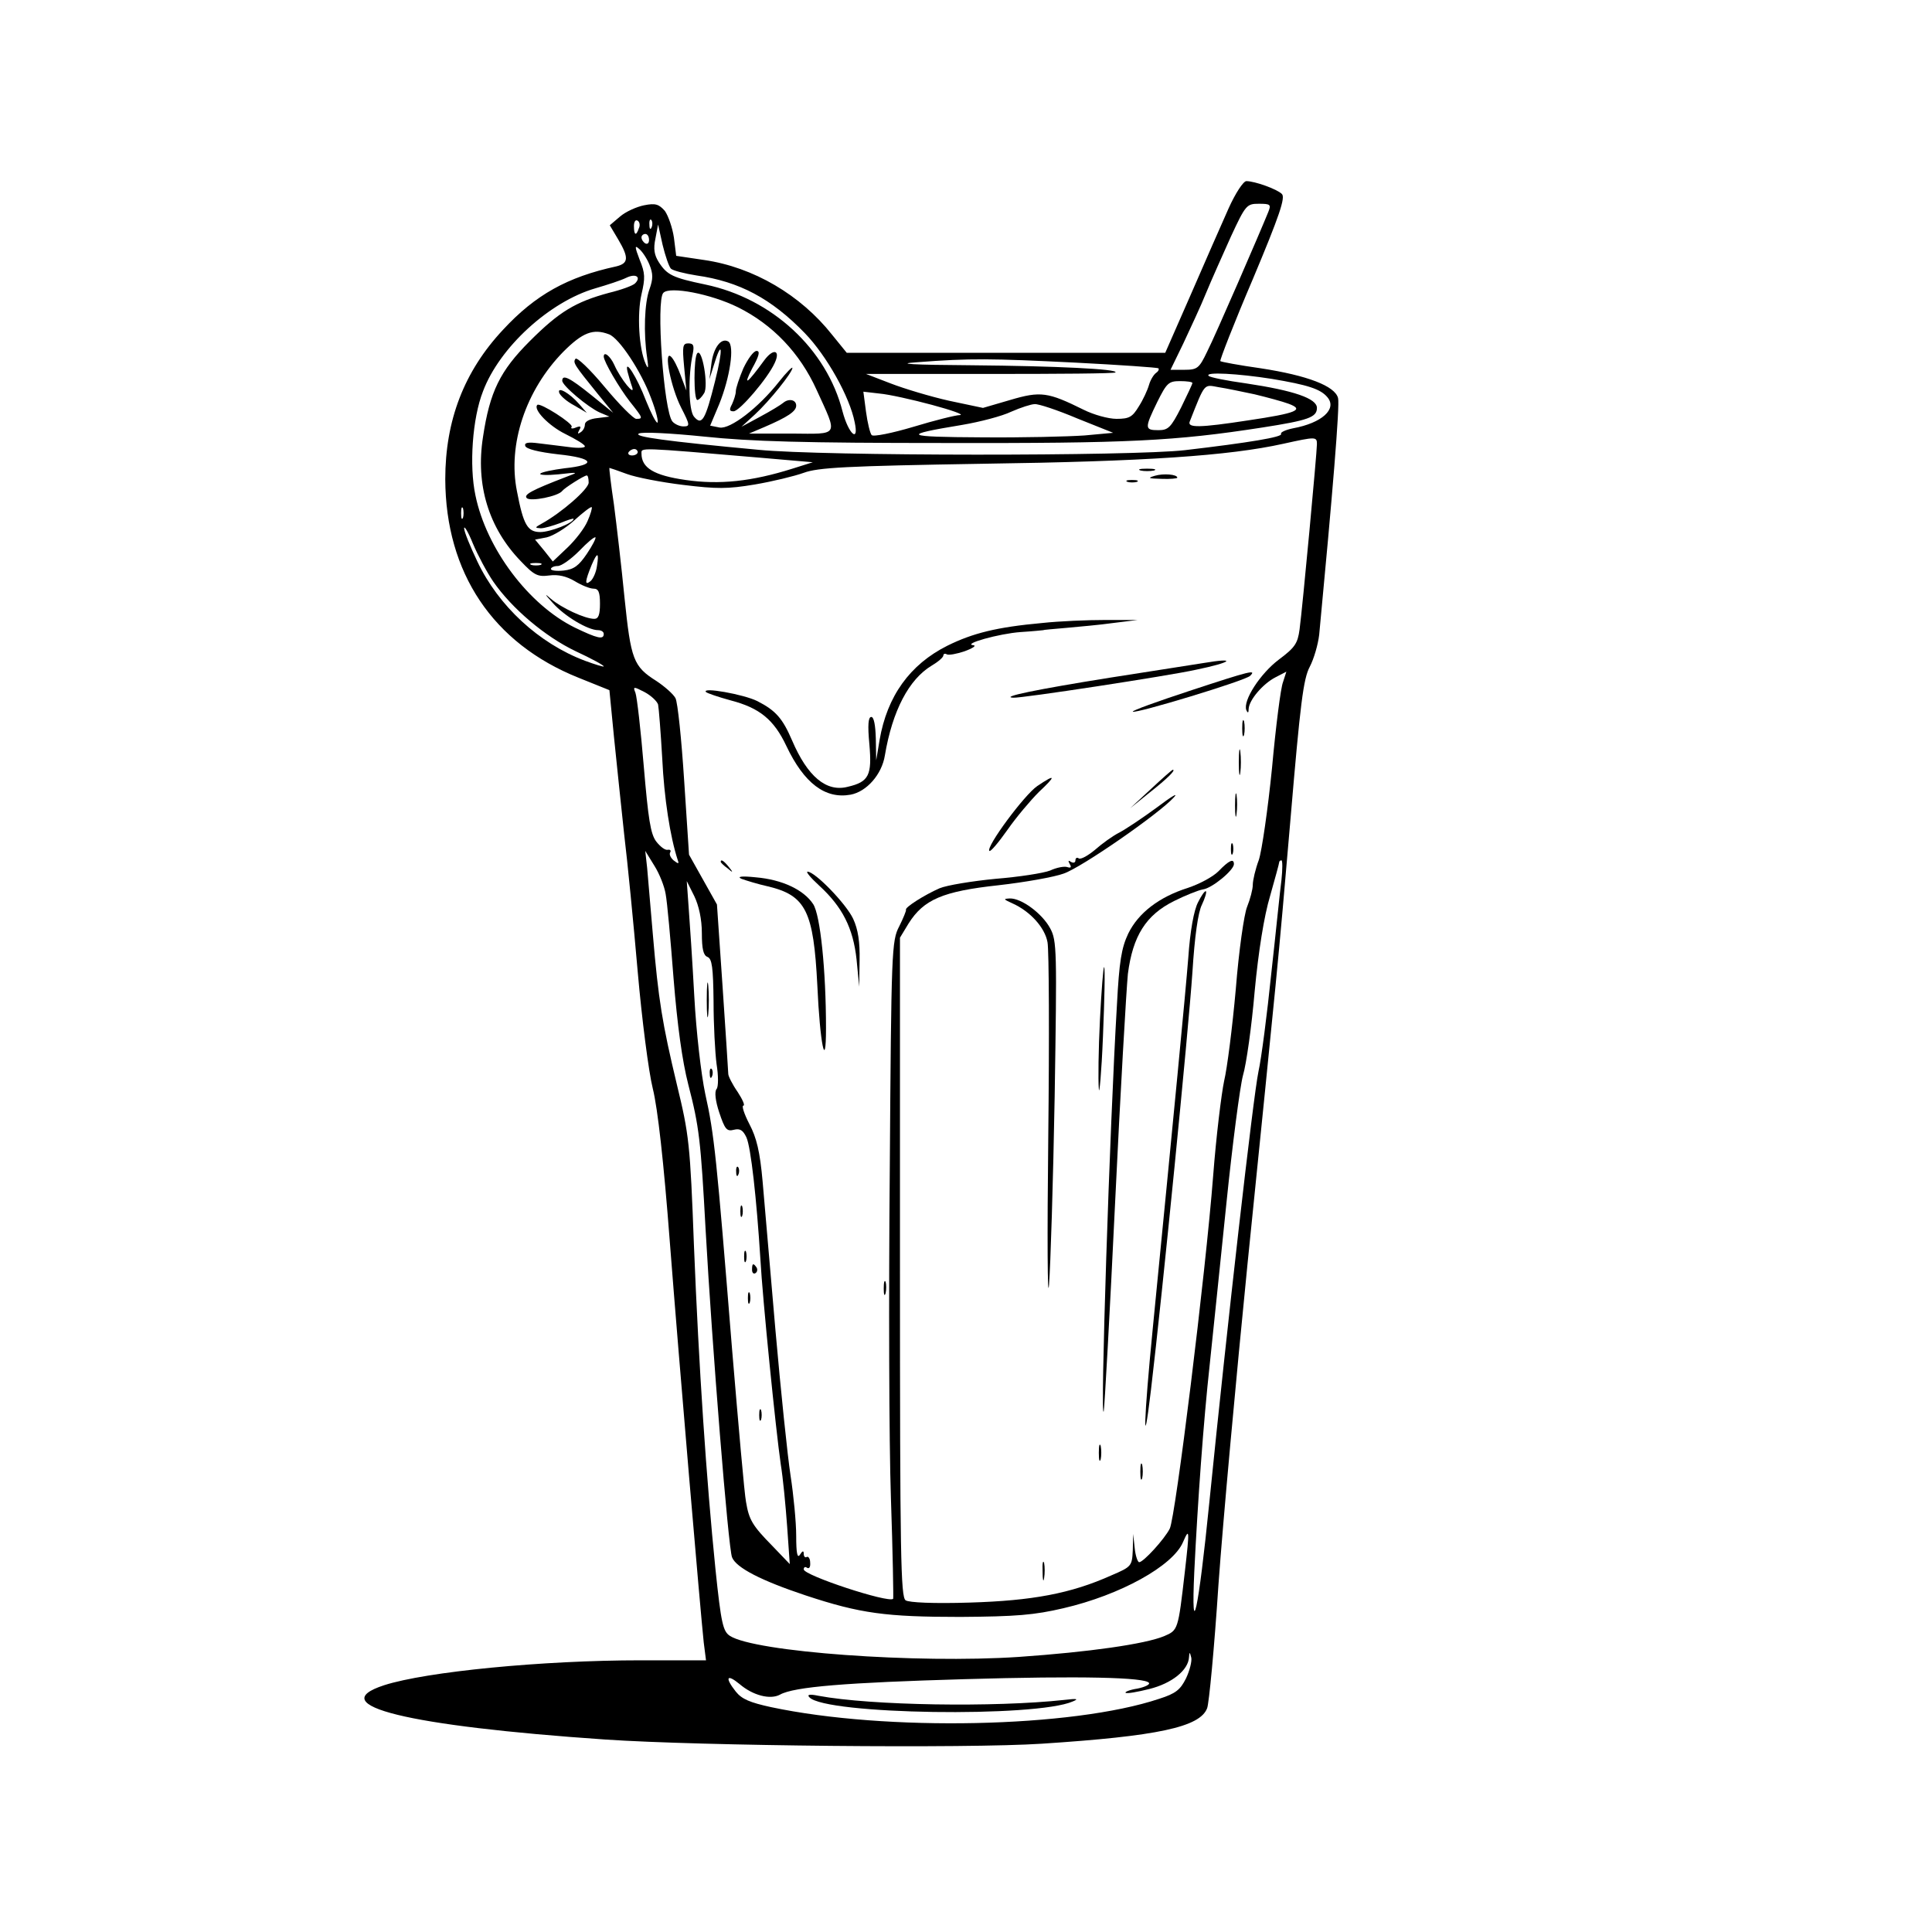 <?xml version="1.0" standalone="no"?>
<!DOCTYPE svg PUBLIC "-//W3C//DTD SVG 20010904//EN"
 "http://www.w3.org/TR/2001/REC-SVG-20010904/DTD/svg10.dtd">
<svg version="1.0" xmlns="http://www.w3.org/2000/svg"
 width="512pt" height="512pt" viewBox="0 0 512 512"
 preserveAspectRatio="xMidYMid meet">
<g transform="translate(0,512) scale(0.1,-0.1)"
fill="#000000" stroke="none">
<path d="M3256 4568 c-18 -40 -63 -143 -100 -228 l-68 -155 -422 0 -422 0 -39
48 c-83 105 -208 179 -339 198 l-74 11 -6 48 c-4 27 -15 58 -24 71 -16 18 -25
21 -55 15 -20 -4 -49 -17 -64 -30 l-27 -23 22 -37 c29 -49 28 -64 -5 -72 -129
-28 -214 -75 -300 -168 -103 -110 -153 -240 -153 -396 1 -248 126 -435 353
-526 l82 -33 12 -123 c7 -68 19 -184 27 -258 9 -74 25 -238 36 -365 11 -126
29 -266 40 -310 13 -52 29 -195 45 -405 26 -336 81 -979 90 -1063 l6 -47 -173
0 c-261 0 -568 -30 -680 -66 -163 -53 61 -108 587 -144 251 -17 959 -24 1156
-11 307 20 419 44 438 94 5 12 19 159 30 327 12 168 47 550 77 850 80 790 80
782 114 1180 26 307 34 371 51 403 11 21 22 59 25 85 35 369 55 608 50 627 -8
32 -81 60 -205 79 -57 8 -105 17 -107 19 -2 2 36 100 86 217 71 169 87 217 77
226 -13 13 -72 34 -94 34 -8 0 -29 -32 -47 -72z m105 -10 c-21 -52 -140 -327
-162 -370 -21 -44 -26 -48 -60 -48 l-37 0 34 70 c18 39 46 98 60 133 14 34 44
101 66 150 39 84 42 87 74 87 31 0 33 -2 25 -22z m-1668 -43 c-7 -21 -13 -19
-13 6 0 11 4 18 10 14 5 -3 7 -12 3 -20z m34 3 c-3 -8 -6 -5 -6 6 -1 11 2 17
5 13 3 -3 4 -12 1 -19z m51 -110 c5 -5 36 -13 68 -18 113 -16 198 -61 287
-153 58 -60 119 -169 132 -236 12 -56 -16 -32 -32 28 -42 166 -187 300 -364
337 -86 18 -101 25 -123 59 -12 19 -15 35 -9 63 l7 37 12 -54 c7 -29 17 -58
22 -63z m-58 76 c0 -8 -4 -12 -10 -9 -5 3 -10 10 -10 16 0 5 5 9 10 9 6 0 10
-7 10 -16z m1 -65 c10 -25 10 -38 0 -66 -13 -36 -16 -116 -6 -181 4 -28 3 -32
-4 -16 -18 40 -23 132 -11 184 10 43 10 56 -5 92 -13 34 -13 39 -2 29 8 -6 21
-25 28 -42z m-38 -50 c-6 -6 -36 -17 -69 -25 -89 -24 -132 -50 -210 -128 -79
-79 -106 -134 -124 -254 -20 -127 15 -241 100 -329 36 -38 45 -42 76 -38 23 3
45 -2 67 -15 18 -11 40 -20 50 -20 13 0 17 -9 17 -40 0 -29 -4 -40 -15 -40
-25 0 -87 29 -115 53 -18 16 -17 13 5 -11 31 -35 93 -72 120 -72 8 0 15 -4 15
-10 0 -16 -17 -12 -77 17 -122 60 -234 209 -263 350 -17 79 -8 205 20 276 44
117 177 238 298 273 31 9 68 21 82 28 25 12 40 2 23 -15z m272 -63 c93 -46
165 -122 209 -219 57 -125 62 -117 -67 -116 l-112 0 40 17 c63 27 85 42 85 57
0 16 -20 20 -35 7 -6 -5 -32 -21 -60 -36 l-50 -27 36 33 c38 35 99 111 99 123
0 4 -16 -12 -35 -36 -55 -70 -130 -127 -158 -122 l-25 5 24 57 c29 72 41 155
24 166 -19 11 -40 -17 -45 -61 l-5 -39 11 35 c23 76 26 47 4 -40 -26 -104 -35
-119 -56 -94 -14 17 -16 107 -3 167 4 21 2 27 -12 27 -15 0 -16 -8 -11 -62 l6
-63 -15 40 c-8 22 -19 44 -26 50 -20 18 0 -82 27 -135 24 -47 24 -50 6 -50
-10 0 -23 6 -29 13 -23 27 -44 322 -24 341 17 18 126 -3 197 -38z m-341 -72
c27 -10 85 -98 111 -168 14 -36 21 -66 17 -66 -4 0 -17 26 -30 58 -24 63 -58
116 -49 77 3 -11 8 -29 12 -40 10 -29 -31 21 -47 58 -11 24 -28 37 -28 22 0
-13 41 -83 69 -119 35 -44 36 -46 17 -46 -7 0 -45 38 -84 85 -39 47 -74 80
-77 74 -7 -10 -4 -15 60 -94 l40 -49 -58 47 c-57 46 -77 56 -77 38 0 -13 68
-70 99 -84 l26 -11 -32 -4 c-20 -2 -33 -9 -33 -17 0 -8 -5 -17 -12 -21 -7 -5
-8 -3 -3 6 6 10 4 12 -9 7 -9 -4 -15 -3 -11 2 5 8 -84 65 -91 58 -12 -12 31
-56 74 -77 28 -14 52 -28 52 -33 0 -4 -18 -5 -40 -2 -22 3 -58 7 -81 10 -30 4
-40 2 -37 -7 3 -8 35 -16 87 -22 96 -10 104 -28 17 -37 -31 -4 -60 -10 -64
-14 -4 -4 18 -5 48 -2 54 6 55 6 20 -7 -91 -35 -113 -47 -104 -56 10 -10 84 5
94 19 6 8 58 41 65 41 3 0 5 -8 5 -19 0 -17 -72 -80 -125 -109 -18 -10 -18
-11 -2 -12 10 0 33 7 52 14 19 8 35 13 35 11 0 -11 -62 -35 -88 -35 -34 0 -45
19 -62 108 -25 124 23 268 123 370 51 51 79 62 121 46z m1236 -75 c118 -6 217
-13 220 -15 2 -3 0 -8 -6 -12 -6 -4 -15 -18 -19 -32 -4 -14 -16 -40 -27 -57
-17 -28 -25 -33 -59 -33 -22 0 -61 11 -87 24 -95 47 -114 50 -195 26 l-72 -21
-90 19 c-49 11 -119 32 -155 46 l-65 25 328 0 c181 0 331 1 333 4 9 9 -157 17
-380 19 -160 1 -205 4 -146 8 143 11 196 10 420 -1z m520 -43 c96 -16 130 -27
148 -49 26 -31 -15 -68 -91 -82 -20 -4 -35 -11 -32 -15 5 -8 -84 -23 -255 -43
-139 -16 -960 -16 -1130 1 -248 23 -332 35 -317 43 8 5 85 1 173 -8 124 -13
265 -17 639 -17 484 -1 608 5 840 41 122 19 145 27 145 52 0 25 -61 46 -188
65 -51 7 -96 16 -99 20 -11 11 78 6 167 -8z m-210 -11 c0 -3 -14 -32 -30 -65
-27 -53 -34 -60 -60 -60 -37 0 -37 5 -3 75 25 50 30 55 60 55 18 0 33 -2 33
-5z m165 -30 c33 -8 74 -19 90 -25 43 -16 21 -25 -107 -44 -130 -20 -162 -20
-155 -3 41 104 37 98 76 91 20 -3 63 -12 96 -19z m-855 -28 c52 -14 86 -26 74
-27 -11 0 -67 -14 -123 -31 -57 -17 -107 -27 -111 -22 -4 4 -11 32 -15 62 l-7
53 43 -5 c24 -2 87 -16 139 -30z m385 -36 l95 -38 -76 -7 c-43 -3 -165 -6
-273 -5 -207 1 -215 6 -51 33 47 8 105 23 130 35 25 11 53 20 62 20 10 1 61
-16 113 -38z m635 -68 c0 -22 -38 -431 -46 -491 -5 -37 -12 -48 -55 -80 -49
-37 -96 -109 -86 -134 4 -9 6 -7 6 3 1 24 38 67 71 84 l29 15 -9 -28 c-6 -15
-19 -117 -29 -227 -11 -110 -27 -220 -35 -244 -9 -24 -16 -54 -16 -66 0 -12
-7 -38 -15 -58 -8 -19 -22 -117 -30 -218 -9 -101 -23 -211 -31 -244 -7 -33
-21 -146 -29 -251 -20 -259 -100 -906 -115 -935 -14 -28 -70 -89 -81 -89 -4 0
-10 17 -12 38 l-4 37 -1 -43 c-2 -42 -3 -44 -57 -67 -107 -48 -209 -67 -375
-72 -96 -3 -161 0 -170 6 -13 9 -15 118 -15 883 l0 873 23 38 c40 63 90 85
238 101 71 8 149 22 173 31 47 16 252 158 292 202 13 14 -7 2 -44 -26 -38 -28
-83 -58 -100 -67 -18 -9 -47 -30 -65 -46 -18 -15 -37 -26 -43 -23 -5 4 -9 1
-9 -5 0 -6 -5 -8 -12 -4 -7 5 -8 3 -3 -6 5 -8 3 -11 -6 -8 -8 3 -29 -1 -46 -9
-18 -7 -83 -17 -145 -22 -62 -6 -129 -17 -148 -25 -39 -17 -93 -51 -89 -57 1
-2 -7 -22 -18 -44 -20 -38 -21 -63 -25 -645 -3 -333 -2 -724 3 -869 5 -146 7
-266 6 -268 -12 -12 -237 62 -237 78 0 6 4 8 9 4 6 -3 9 3 8 14 0 11 -5 17 -9
15 -4 -3 -8 1 -8 8 0 9 -3 9 -10 -2 -7 -11 -10 4 -10 50 0 36 -7 108 -15 160
-8 52 -26 226 -40 385 -14 160 -29 337 -34 394 -7 79 -16 116 -35 152 -14 27
-21 49 -16 49 5 0 -2 16 -15 36 -14 20 -25 42 -25 48 0 6 -7 110 -15 230 l-15
219 -37 66 -37 66 -13 198 c-7 108 -17 206 -23 217 -6 11 -29 31 -50 45 -62
39 -68 57 -85 221 -8 82 -21 193 -28 247 -8 53 -13 97 -12 97 1 0 22 -7 46
-16 24 -9 91 -22 149 -29 90 -11 118 -11 190 1 47 8 105 22 130 31 38 14 111
18 475 24 428 6 652 21 796 53 86 19 89 19 89 -1z m-1800 -21 c0 -5 -7 -9 -15
-9 -8 0 -12 4 -9 9 3 4 9 8 15 8 5 0 9 -4 9 -8z m325 -15 l139 -12 -54 -17
c-108 -34 -193 -43 -283 -30 -84 12 -117 32 -117 70 0 16 -13 17 315 -11z
m-788 -159 c-3 -7 -5 -2 -5 12 0 14 2 19 5 13 2 -7 2 -19 0 -25z m330 -9 c-8
-19 -32 -50 -53 -70 l-39 -37 -23 29 -24 29 31 6 c17 4 50 24 73 45 23 21 44
37 46 35 2 -2 -3 -19 -11 -37z m-250 -160 c49 -71 137 -146 219 -185 41 -19
74 -37 74 -40 0 -2 -23 5 -50 15 -122 46 -229 145 -285 263 -19 40 -35 79 -35
88 0 8 11 -10 23 -40 13 -31 37 -76 54 -101z m248 73 c-21 -31 -34 -41 -61
-44 -19 -2 -34 0 -34 4 0 4 8 8 18 8 10 0 35 18 57 40 21 22 40 38 43 36 2 -2
-8 -22 -23 -44z m27 -32 c-2 -16 -10 -34 -17 -40 -16 -13 -15 -1 3 43 15 35
20 34 14 -3z m-149 3 c-7 -2 -19 -2 -25 0 -7 3 -2 5 12 5 14 0 19 -2 13 -5z
m311 -370 c2 -10 7 -74 11 -143 5 -105 21 -208 41 -269 4 -11 2 -11 -11 -1 -8
7 -12 16 -9 21 3 5 0 8 -6 7 -7 -2 -20 8 -31 22 -15 20 -21 59 -33 200 -8 96
-18 183 -22 194 -7 17 -5 17 24 2 17 -9 33 -24 36 -33z m20 -502 c4 -20 13
-120 21 -224 10 -124 23 -219 39 -281 29 -112 33 -147 46 -386 17 -305 60
-843 70 -867 11 -28 78 -62 195 -101 145 -48 213 -57 410 -57 148 1 196 5 273
23 151 35 290 112 317 175 17 39 18 35 5 -78 -18 -156 -18 -155 -55 -171 -51
-21 -198 -42 -385 -55 -270 -18 -701 13 -766 56 -18 12 -23 33 -38 177 -24
237 -44 533 -57 858 -10 269 -13 293 -45 425 -39 163 -49 224 -64 400 -6 72
-13 150 -15 175 l-5 45 24 -39 c14 -22 27 -56 30 -75z m1632 37 c-4 -29 -15
-141 -27 -248 -11 -107 -26 -224 -34 -260 -14 -67 -83 -673 -130 -1140 -29
-290 -49 -381 -40 -185 9 184 24 395 41 550 8 77 28 268 44 425 16 157 36 310
44 340 9 30 23 130 31 223 10 106 25 200 41 253 13 46 24 86 24 89 0 3 3 5 6
5 3 0 3 -24 0 -52z m-1536 -141 c0 -42 4 -59 15 -63 12 -5 15 -28 16 -118 0
-61 4 -136 8 -166 5 -31 5 -60 0 -66 -6 -7 -3 -32 7 -62 15 -45 20 -51 39 -46
16 4 24 -1 33 -20 12 -26 27 -163 37 -321 6 -109 41 -455 54 -545 6 -36 13
-110 17 -165 l7 -100 -46 48 c-53 54 -62 69 -70 117 -4 19 -20 202 -37 405
-41 508 -47 569 -71 676 -11 52 -24 165 -29 258 -5 91 -12 198 -15 236 l-5 70
20 -40 c12 -25 20 -61 20 -98z m1283 -1975 c-15 -30 -27 -40 -71 -54 -230 -77
-724 -87 -1029 -22 -55 12 -77 21 -93 41 -30 38 -24 48 10 20 35 -30 81 -42
107 -28 37 21 177 32 488 41 309 9 481 5 490 -10 3 -4 -11 -11 -31 -15 -20 -3
-34 -9 -31 -11 3 -3 31 2 63 10 60 15 103 50 105 84 1 15 2 15 6 -1 2 -9 -4
-34 -14 -55z"/>
<path d="M1848 4184 c-10 -10 -10 -124 0 -124 4 0 12 8 18 18 12 19 -5 120
-18 106z"/>
<path d="M1970 4144 c-11 -26 -20 -53 -20 -61 0 -8 -5 -23 -10 -34 -8 -15 -7
-19 4 -19 16 0 91 88 109 128 16 34 -3 40 -27 8 -46 -63 -58 -72 -33 -23 19
34 22 47 12 47 -8 0 -23 -21 -35 -46z"/>
<path d="M1482 4079 c3 -8 20 -23 39 -33 l34 -20 -20 23 c-26 30 -59 48 -53
30z"/>
<path d="M3023 3873 c9 -2 25 -2 35 0 9 3 1 5 -18 5 -19 0 -27 -2 -17 -5z"/>
<path d="M3060 3859 c-20 -6 -17 -7 18 -8 23 -1 42 1 42 3 0 9 -37 12 -60 5z"/>
<path d="M2988 3843 c6 -2 18 -2 25 0 6 3 1 5 -13 5 -14 0 -19 -2 -12 -5z"/>
<path d="M2762 3469 c-121 -11 -184 -27 -251 -60 -100 -50 -160 -134 -180
-250 l-9 -54 -1 58 c-1 35 -5 57 -12 57 -8 0 -10 -21 -5 -73 7 -81 -1 -99 -57
-112 -57 -15 -107 27 -148 123 -25 58 -43 79 -92 104 -36 18 -149 38 -136 24
3 -3 32 -13 65 -22 77 -20 115 -51 148 -121 47 -99 103 -141 170 -129 43 8 83
54 91 104 20 119 64 202 124 238 17 10 31 22 31 27 0 4 4 6 9 3 5 -3 26 1 47
8 22 8 32 15 24 16 -32 3 68 31 125 35 33 2 60 5 60 5 0 1 27 3 60 6 33 3 90
8 125 13 l65 8 -85 0 c-47 0 -122 -3 -168 -8z"/>
<path d="M3190 3363 c-14 -2 -126 -20 -249 -39 -194 -31 -291 -51 -256 -53 20
-2 412 58 484 74 97 20 110 33 21 18z"/>
<path d="M3152 3289 c-85 -28 -152 -52 -150 -55 7 -6 298 82 311 95 17 17 3
14 -161 -40z"/>
<path d="M3292 3190 c0 -19 2 -27 5 -17 2 9 2 25 0 35 -3 9 -5 1 -5 -18z"/>
<path d="M3283 3100 c0 -30 2 -43 4 -27 2 15 2 39 0 55 -2 15 -4 2 -4 -28z"/>
<path d="M3050 3029 l-55 -51 52 42 c47 37 70 60 61 60 -2 0 -28 -23 -58 -51z"/>
<path d="M2749 3037 c-34 -23 -137 -162 -127 -172 3 -3 24 22 48 56 23 33 61
78 83 100 47 44 45 49 -4 16z"/>
<path d="M3273 2985 c0 -27 2 -38 4 -22 2 15 2 37 0 50 -2 12 -4 0 -4 -28z"/>
<path d="M3262 2870 c0 -14 2 -19 5 -12 2 6 2 18 0 25 -3 6 -5 1 -5 -13z"/>
<path d="M1910 2836 c0 -2 8 -10 18 -17 15 -13 16 -12 3 4 -13 16 -21 21 -21
13z"/>
<path d="M3229 2811 c-15 -15 -51 -34 -81 -44 -76 -24 -131 -66 -158 -121 -18
-38 -24 -74 -30 -189 -19 -318 -45 -1114 -35 -1077 2 8 16 256 30 550 14 294
30 568 34 609 13 101 48 156 122 193 30 15 65 29 77 31 24 3 82 51 82 67 0 16
-13 10 -41 -19z"/>
<path d="M2171 2773 c61 -56 90 -112 99 -196 l7 -72 1 70 c1 49 -4 82 -17 110
-18 39 -101 125 -121 125 -5 0 8 -16 31 -37z"/>
<path d="M1965 2791 c11 -4 43 -14 70 -20 101 -24 121 -66 131 -262 7 -156 23
-232 23 -114 0 153 -15 300 -34 329 -25 38 -82 65 -152 71 -38 4 -51 2 -38 -4z"/>
<path d="M3175 2729 c-11 -21 -21 -75 -26 -148 -8 -100 -37 -401 -94 -981 -24
-243 -27 -349 -5 -165 31 261 99 948 110 1108 6 96 15 159 25 179 8 17 13 33
11 36 -3 2 -12 -11 -21 -29z"/>
<path d="M2683 2726 c47 -21 86 -64 93 -103 4 -20 5 -253 2 -517 -3 -265 -2
-440 2 -391 4 50 11 275 15 500 6 386 6 412 -12 445 -21 39 -76 80 -107 79
-18 -1 -17 -2 7 -13z"/>
<path d="M2915 2418 c-4 -79 -5 -161 -3 -183 1 -22 7 40 11 139 4 98 6 181 3
183 -2 2 -7 -60 -11 -139z"/>
<path d="M2342 1705 c0 -16 2 -22 5 -12 2 9 2 23 0 30 -3 6 -5 -1 -5 -18z"/>
<path d="M2912 1270 c0 -19 2 -27 5 -17 2 9 2 25 0 35 -3 9 -5 1 -5 -18z"/>
<path d="M3022 1220 c0 -19 2 -27 5 -17 2 9 2 25 0 35 -3 9 -5 1 -5 -18z"/>
<path d="M2763 955 c0 -22 2 -30 4 -17 2 12 2 30 0 40 -3 9 -5 -1 -4 -23z"/>
<path d="M1873 2470 c0 -41 2 -58 4 -37 2 20 2 54 0 75 -2 20 -4 3 -4 -38z"/>
<path d="M1881 2274 c0 -11 3 -14 6 -6 3 7 2 16 -1 19 -3 4 -6 -2 -5 -13z"/>
<path d="M1951 2014 c0 -11 3 -14 6 -6 3 7 2 16 -1 19 -3 4 -6 -2 -5 -13z"/>
<path d="M1962 1910 c0 -14 2 -19 5 -12 2 6 2 18 0 25 -3 6 -5 1 -5 -13z"/>
<path d="M1972 1790 c0 -14 2 -19 5 -12 2 6 2 18 0 25 -3 6 -5 1 -5 -13z"/>
<path d="M1993 1755 c0 -8 4 -12 9 -9 5 3 6 10 3 15 -9 13 -12 11 -12 -6z"/>
<path d="M1982 1680 c0 -14 2 -19 5 -12 2 6 2 18 0 25 -3 6 -5 1 -5 -13z"/>
<path d="M2012 1370 c0 -14 2 -19 5 -12 2 6 2 18 0 25 -3 6 -5 1 -5 -13z"/>
<path d="M2145 622 c42 -46 601 -54 698 -11 17 7 11 8 -23 4 -184 -20 -512
-15 -651 11 -24 5 -31 3 -24 -4z"/>
</g>
</svg>